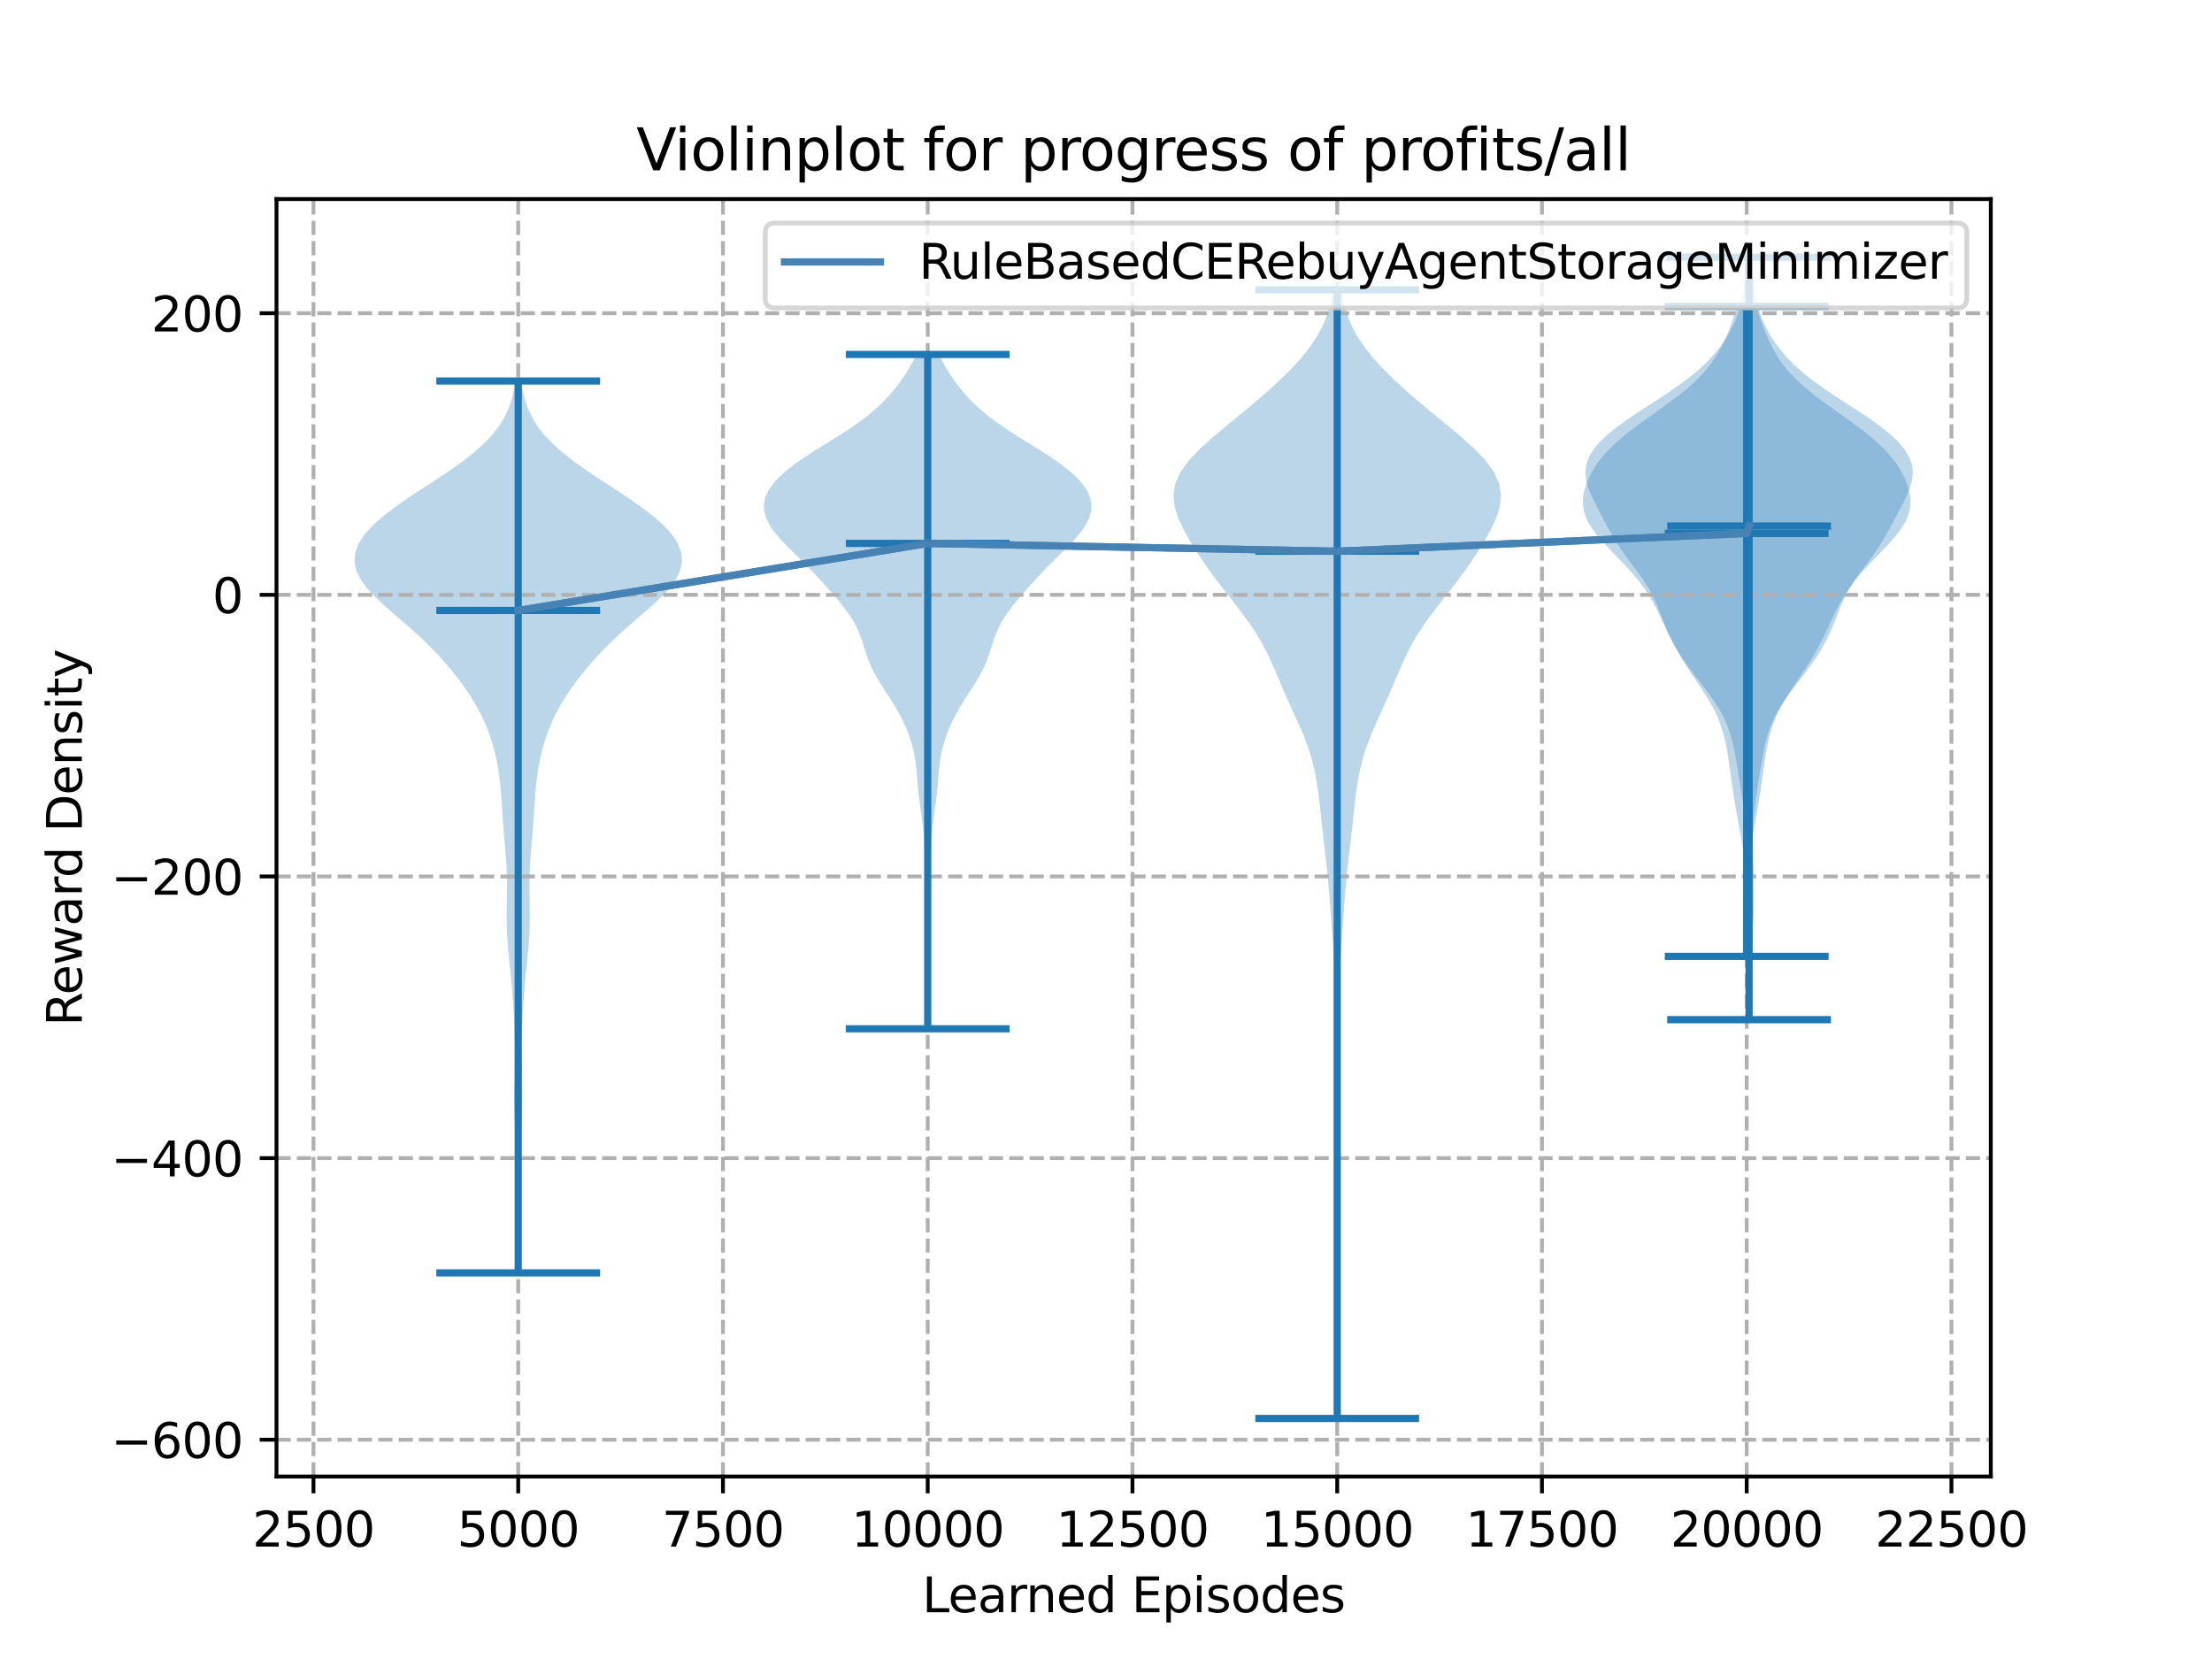 <?xml version="1.0" encoding="utf-8" standalone="no"?>
<!DOCTYPE svg PUBLIC "-//W3C//DTD SVG 1.1//EN"
  "http://www.w3.org/Graphics/SVG/1.1/DTD/svg11.dtd">
<svg xmlns:xlink="http://www.w3.org/1999/xlink" width="460.8pt" height="345.6pt" viewBox="0 0 460.8 345.6" xmlns="http://www.w3.org/2000/svg" version="1.1">
 <defs>
  <style type="text/css">*{stroke-linejoin: round; stroke-linecap: butt}</style>
 </defs>
 <g id="figure_1">
  <g id="patch_1">
   <path d="M 0 345.6 
L 460.8 345.6 
L 460.8 0 
L 0 0 
z
" style="fill: #ffffff"/>
  </g>
  <g id="axes_1">
   <g id="patch_2">
    <path d="M 57.6 307.584 
L 414.72 307.584 
L 414.72 41.472 
L 57.6 41.472 
z
" style="fill: #ffffff"/>
   </g>
   <g id="PolyCollection_1">
    <path d="M 108.145 265.163 
L 107.764 265.163 
L 107.752 263.286 
L 107.745 261.409 
L 107.741 259.533 
L 107.74 257.656 
L 107.741 255.779 
L 107.745 253.902 
L 107.75 252.026 
L 107.754 250.149 
L 107.754 248.272 
L 107.744 246.396 
L 107.718 244.519 
L 107.671 242.642 
L 107.6 240.766 
L 107.509 238.889 
L 107.406 237.012 
L 107.302 235.135 
L 107.211 233.259 
L 107.146 231.382 
L 107.113 229.505 
L 107.113 227.629 
L 107.136 225.752 
L 107.172 223.875 
L 107.205 221.999 
L 107.225 220.122 
L 107.223 218.245 
L 107.197 216.368 
L 107.148 214.492 
L 107.077 212.615 
L 106.986 210.738 
L 106.873 208.862 
L 106.739 206.985 
L 106.582 205.108 
L 106.404 203.231 
L 106.213 201.355 
L 106.022 199.478 
L 105.845 197.601 
L 105.701 195.725 
L 105.601 193.848 
L 105.55 191.971 
L 105.545 190.095 
L 105.568 188.218 
L 105.599 186.341 
L 105.613 184.464 
L 105.591 182.588 
L 105.522 180.711 
L 105.408 178.834 
L 105.26 176.958 
L 105.096 175.081 
L 104.935 173.204 
L 104.789 171.328 
L 104.661 169.451 
L 104.541 167.574 
L 104.414 165.697 
L 104.257 163.821 
L 104.05 161.944 
L 103.776 160.067 
L 103.423 158.191 
L 102.983 156.314 
L 102.448 154.437 
L 101.81 152.56 
L 101.057 150.684 
L 100.18 148.807 
L 99.172 146.93 
L 98.032 145.054 
L 96.765 143.177 
L 95.379 141.3 
L 93.881 139.424 
L 92.268 137.547 
L 90.533 135.67 
L 88.663 133.793 
L 86.658 131.917 
L 84.538 130.04 
L 82.358 128.163 
L 80.206 126.287 
L 78.196 124.41 
L 76.452 122.533 
L 75.09 120.657 
L 74.198 118.78 
L 73.833 116.903 
L 74.018 115.026 
L 74.748 113.15 
L 75.993 111.273 
L 77.707 109.396 
L 79.827 107.52 
L 82.28 105.643 
L 84.975 103.766 
L 87.814 101.889 
L 90.692 100.013 
L 93.506 98.136 
L 96.161 96.259 
L 98.579 94.383 
L 100.702 92.506 
L 102.498 90.629 
L 103.961 88.753 
L 105.108 86.876 
L 105.972 84.999 
L 106.599 83.122 
L 107.038 81.246 
L 107.337 79.369 
L 108.573 79.369 
L 108.573 79.369 
L 108.871 81.246 
L 109.31 83.122 
L 109.937 84.999 
L 110.802 86.876 
L 111.948 88.753 
L 113.412 90.629 
L 115.208 92.506 
L 117.331 94.383 
L 119.748 96.259 
L 122.404 98.136 
L 125.218 100.013 
L 128.096 101.889 
L 130.935 103.766 
L 133.63 105.643 
L 136.082 107.52 
L 138.203 109.396 
L 139.917 111.273 
L 141.162 113.15 
L 141.892 115.026 
L 142.077 116.903 
L 141.712 118.78 
L 140.82 120.657 
L 139.457 122.533 
L 137.714 124.41 
L 135.704 126.287 
L 133.552 128.163 
L 131.371 130.04 
L 129.251 131.917 
L 127.246 133.793 
L 125.377 135.67 
L 123.642 137.547 
L 122.029 139.424 
L 120.531 141.3 
L 119.145 143.177 
L 117.878 145.054 
L 116.738 146.93 
L 115.73 148.807 
L 114.853 150.684 
L 114.1 152.56 
L 113.461 154.437 
L 112.926 156.314 
L 112.487 158.191 
L 112.134 160.067 
L 111.86 161.944 
L 111.653 163.821 
L 111.496 165.697 
L 111.368 167.574 
L 111.249 169.451 
L 111.12 171.328 
L 110.974 173.204 
L 110.813 175.081 
L 110.65 176.958 
L 110.502 178.834 
L 110.387 180.711 
L 110.318 182.588 
L 110.296 184.464 
L 110.311 186.341 
L 110.341 188.218 
L 110.365 190.095 
L 110.359 191.971 
L 110.309 193.848 
L 110.209 195.725 
L 110.064 197.601 
L 109.888 199.478 
L 109.696 201.355 
L 109.506 203.231 
L 109.328 205.108 
L 109.171 206.985 
L 109.036 208.862 
L 108.924 210.738 
L 108.833 212.615 
L 108.762 214.492 
L 108.712 216.368 
L 108.686 218.245 
L 108.685 220.122 
L 108.704 221.999 
L 108.738 223.875 
L 108.773 225.752 
L 108.797 227.629 
L 108.796 229.505 
L 108.764 231.382 
L 108.699 233.259 
L 108.608 235.135 
L 108.504 237.012 
L 108.4 238.889 
L 108.309 240.766 
L 108.239 242.642 
L 108.192 244.519 
L 108.166 246.396 
L 108.156 248.272 
L 108.156 250.149 
L 108.16 252.026 
L 108.165 253.902 
L 108.168 255.779 
L 108.17 257.656 
L 108.169 259.533 
L 108.165 261.409 
L 108.158 263.286 
L 108.145 265.163 
z
" clip-path="url(#p507537d8b7)" style="fill: #1f77b4; fill-opacity: 0.3"/>
   </g>
   <g id="PolyCollection_2">
    <path d="M 193.471 214.314 
L 193.049 214.314 
L 193.056 212.895 
L 193.074 211.476 
L 193.102 210.057 
L 193.134 208.638 
L 193.166 207.219 
L 193.194 205.8 
L 193.216 204.381 
L 193.233 202.962 
L 193.243 201.544 
L 193.249 200.125 
L 193.25 198.706 
L 193.247 197.287 
L 193.238 195.868 
L 193.221 194.449 
L 193.195 193.03 
L 193.157 191.611 
L 193.107 190.192 
L 193.046 188.773 
L 192.978 187.354 
L 192.909 185.935 
L 192.846 184.517 
L 192.795 183.098 
L 192.756 181.679 
L 192.727 180.26 
L 192.698 178.841 
L 192.659 177.422 
L 192.598 176.003 
L 192.505 174.584 
L 192.377 173.165 
L 192.216 171.746 
L 192.027 170.327 
L 191.825 168.908 
L 191.624 167.49 
L 191.44 166.071 
L 191.281 164.652 
L 191.149 163.233 
L 191.032 161.814 
L 190.909 160.395 
L 190.752 158.976 
L 190.536 157.557 
L 190.242 156.138 
L 189.861 154.719 
L 189.395 153.3 
L 188.846 151.881 
L 188.218 150.463 
L 187.512 149.044 
L 186.727 147.625 
L 185.87 146.206 
L 184.962 144.787 
L 184.036 143.368 
L 183.136 141.949 
L 182.307 140.53 
L 181.582 139.111 
L 180.971 137.692 
L 180.46 136.273 
L 180.007 134.854 
L 179.554 133.436 
L 179.038 132.017 
L 178.409 130.598 
L 177.635 129.179 
L 176.712 127.76 
L 175.659 126.341 
L 174.508 124.922 
L 173.293 123.503 
L 172.037 122.084 
L 170.747 120.665 
L 169.42 119.246 
L 168.047 117.827 
L 166.631 116.409 
L 165.192 114.99 
L 163.776 113.571 
L 162.441 112.152 
L 161.257 110.733 
L 160.288 109.314 
L 159.588 107.895 
L 159.197 106.476 
L 159.138 105.057 
L 159.423 103.638 
L 160.053 102.219 
L 161.02 100.8 
L 162.308 99.382 
L 163.892 97.963 
L 165.735 96.544 
L 167.79 95.125 
L 169.995 93.706 
L 172.279 92.287 
L 174.562 90.868 
L 176.769 89.449 
L 178.837 88.03 
L 180.725 86.611 
L 182.417 85.192 
L 183.921 83.773 
L 185.259 82.355 
L 186.457 80.936 
L 187.54 79.517 
L 188.521 78.098 
L 189.407 76.679 
L 190.197 75.26 
L 190.888 73.841 
L 195.632 73.841 
L 195.632 73.841 
L 196.323 75.26 
L 197.113 76.679 
L 197.999 78.098 
L 198.98 79.517 
L 200.063 80.936 
L 201.261 82.355 
L 202.599 83.773 
L 204.103 85.192 
L 205.795 86.611 
L 207.683 88.03 
L 209.751 89.449 
L 211.958 90.868 
L 214.241 92.287 
L 216.525 93.706 
L 218.73 95.125 
L 220.785 96.544 
L 222.628 97.963 
L 224.212 99.382 
L 225.5 100.8 
L 226.467 102.219 
L 227.097 103.638 
L 227.382 105.057 
L 227.323 106.476 
L 226.932 107.895 
L 226.232 109.314 
L 225.263 110.733 
L 224.079 112.152 
L 222.744 113.571 
L 221.328 114.99 
L 219.889 116.409 
L 218.473 117.827 
L 217.1 119.246 
L 215.773 120.665 
L 214.483 122.084 
L 213.227 123.503 
L 212.012 124.922 
L 210.861 126.341 
L 209.808 127.76 
L 208.885 129.179 
L 208.111 130.598 
L 207.482 132.017 
L 206.967 133.436 
L 206.513 134.854 
L 206.06 136.273 
L 205.549 137.692 
L 204.938 139.111 
L 204.213 140.53 
L 203.384 141.949 
L 202.484 143.368 
L 201.558 144.787 
L 200.65 146.206 
L 199.793 147.625 
L 199.009 149.044 
L 198.302 150.463 
L 197.674 151.881 
L 197.125 153.3 
L 196.659 154.719 
L 196.278 156.138 
L 195.984 157.557 
L 195.768 158.976 
L 195.611 160.395 
L 195.488 161.814 
L 195.371 163.233 
L 195.239 164.652 
L 195.08 166.071 
L 194.896 167.49 
L 194.695 168.908 
L 194.493 170.327 
L 194.304 171.746 
L 194.143 173.165 
L 194.015 174.584 
L 193.922 176.003 
L 193.861 177.422 
L 193.822 178.841 
L 193.793 180.26 
L 193.764 181.679 
L 193.725 183.098 
L 193.674 184.517 
L 193.611 185.935 
L 193.542 187.354 
L 193.474 188.773 
L 193.413 190.192 
L 193.363 191.611 
L 193.325 193.03 
L 193.299 194.449 
L 193.282 195.868 
L 193.273 197.287 
L 193.27 198.706 
L 193.271 200.125 
L 193.277 201.544 
L 193.287 202.962 
L 193.304 204.381 
L 193.326 205.8 
L 193.354 207.219 
L 193.386 208.638 
L 193.418 210.057 
L 193.446 211.476 
L 193.464 212.895 
L 193.471 214.314 
z
" clip-path="url(#p507537d8b7)" style="fill: #1f77b4; fill-opacity: 0.3"/>
   </g>
   <g id="PolyCollection_3">
    <path d="M 278.759 295.488 
L 278.371 295.488 
L 278.378 293.113 
L 278.398 290.738 
L 278.422 288.363 
L 278.443 285.989 
L 278.452 283.614 
L 278.446 281.239 
L 278.428 278.864 
L 278.403 276.489 
L 278.382 274.114 
L 278.371 271.739 
L 278.376 269.364 
L 278.394 266.99 
L 278.421 264.615 
L 278.447 262.24 
L 278.464 259.865 
L 278.467 257.49 
L 278.454 255.115 
L 278.43 252.74 
L 278.403 250.365 
L 278.381 247.991 
L 278.372 245.616 
L 278.38 243.241 
L 278.403 240.866 
L 278.436 238.491 
L 278.471 236.116 
L 278.502 233.741 
L 278.524 231.366 
L 278.537 228.992 
L 278.538 226.617 
L 278.529 224.242 
L 278.509 221.867 
L 278.479 219.492 
L 278.441 217.117 
L 278.397 214.742 
L 278.35 212.367 
L 278.3 209.993 
L 278.241 207.618 
L 278.166 205.243 
L 278.065 202.868 
L 277.934 200.493 
L 277.778 198.118 
L 277.607 195.743 
L 277.433 193.368 
L 277.264 190.994 
L 277.096 188.619 
L 276.918 186.244 
L 276.715 183.869 
L 276.482 181.494 
L 276.219 179.119 
L 275.941 176.744 
L 275.664 174.369 
L 275.398 171.995 
L 275.143 169.62 
L 274.885 167.245 
L 274.594 164.87 
L 274.235 162.495 
L 273.767 160.12 
L 273.157 157.745 
L 272.389 155.37 
L 271.471 152.996 
L 270.442 150.621 
L 269.359 148.246 
L 268.281 145.871 
L 267.243 143.496 
L 266.238 141.121 
L 265.224 138.746 
L 264.133 136.371 
L 262.898 133.997 
L 261.475 131.622 
L 259.86 129.247 
L 258.089 126.872 
L 256.234 124.497 
L 254.376 122.122 
L 252.584 119.747 
L 250.893 117.372 
L 249.313 114.998 
L 247.847 112.623 
L 246.525 110.248 
L 245.427 107.873 
L 244.684 105.498 
L 244.443 103.123 
L 244.826 100.748 
L 245.885 98.373 
L 247.59 95.999 
L 249.832 93.624 
L 252.452 91.249 
L 255.283 88.874 
L 258.183 86.499 
L 261.048 84.124 
L 263.81 81.749 
L 266.424 79.374 
L 268.845 77 
L 271.024 74.625 
L 272.914 72.25 
L 274.482 69.875 
L 275.719 67.5 
L 276.645 65.125 
L 277.303 62.75 
L 277.751 60.375 
L 279.38 60.375 
L 279.38 60.375 
L 279.827 62.75 
L 280.485 65.125 
L 281.411 67.5 
L 282.648 69.875 
L 284.216 72.25 
L 286.106 74.625 
L 288.286 77 
L 290.706 79.374 
L 293.32 81.749 
L 296.083 84.124 
L 298.947 86.499 
L 301.847 88.874 
L 304.679 91.249 
L 307.299 93.624 
L 309.54 95.999 
L 311.245 98.373 
L 312.305 100.748 
L 312.687 103.123 
L 312.447 105.498 
L 311.704 107.873 
L 310.606 110.248 
L 309.283 112.623 
L 307.817 114.998 
L 306.237 117.372 
L 304.547 119.747 
L 302.754 122.122 
L 300.896 124.497 
L 299.041 126.872 
L 297.271 129.247 
L 295.655 131.622 
L 294.232 133.997 
L 292.997 136.371 
L 291.906 138.746 
L 290.892 141.121 
L 289.888 143.496 
L 288.849 145.871 
L 287.771 148.246 
L 286.688 150.621 
L 285.659 152.996 
L 284.741 155.37 
L 283.973 157.745 
L 283.364 160.12 
L 282.896 162.495 
L 282.536 164.87 
L 282.246 167.245 
L 281.987 169.62 
L 281.733 171.995 
L 281.467 174.369 
L 281.189 176.744 
L 280.911 179.119 
L 280.649 181.494 
L 280.415 183.869 
L 280.213 186.244 
L 280.034 188.619 
L 279.866 190.994 
L 279.697 193.368 
L 279.524 195.743 
L 279.353 198.118 
L 279.196 200.493 
L 279.065 202.868 
L 278.964 205.243 
L 278.889 207.618 
L 278.831 209.993 
L 278.781 212.367 
L 278.734 214.742 
L 278.69 217.117 
L 278.651 219.492 
L 278.621 221.867 
L 278.601 224.242 
L 278.592 226.617 
L 278.594 228.992 
L 278.606 231.366 
L 278.629 233.741 
L 278.66 236.116 
L 278.695 238.491 
L 278.727 240.866 
L 278.751 243.241 
L 278.758 245.616 
L 278.749 247.991 
L 278.727 250.365 
L 278.7 252.74 
L 278.676 255.115 
L 278.663 257.49 
L 278.666 259.865 
L 278.683 262.24 
L 278.709 264.615 
L 278.736 266.99 
L 278.755 269.364 
L 278.759 271.739 
L 278.749 274.114 
L 278.727 276.489 
L 278.702 278.864 
L 278.684 281.239 
L 278.678 283.614 
L 278.687 285.989 
L 278.708 288.363 
L 278.733 290.738 
L 278.752 293.113 
L 278.759 295.488 
z
" clip-path="url(#p507537d8b7)" style="fill: #1f77b4; fill-opacity: 0.3"/>
   </g>
   <g id="PolyCollection_4">
    <path d="M 364.468 199.226 
L 363.273 199.226 
L 363.242 197.858 
L 363.238 196.491 
L 363.261 195.123 
L 363.308 193.755 
L 363.373 192.388 
L 363.446 191.02 
L 363.52 189.653 
L 363.584 188.285 
L 363.632 186.918 
L 363.656 185.55 
L 363.653 184.183 
L 363.618 182.815 
L 363.55 181.448 
L 363.447 180.08 
L 363.309 178.713 
L 363.138 177.345 
L 362.939 175.978 
L 362.716 174.61 
L 362.476 173.243 
L 362.228 171.875 
L 361.977 170.508 
L 361.731 169.14 
L 361.494 167.773 
L 361.268 166.405 
L 361.054 165.038 
L 360.851 163.67 
L 360.656 162.303 
L 360.464 160.935 
L 360.271 159.567 
L 360.069 158.2 
L 359.851 156.832 
L 359.604 155.465 
L 359.315 154.097 
L 358.97 152.73 
L 358.553 151.362 
L 358.052 149.995 
L 357.457 148.627 
L 356.769 147.26 
L 355.994 145.892 
L 355.147 144.525 
L 354.249 143.157 
L 353.326 141.79 
L 352.4 140.422 
L 351.494 139.055 
L 350.625 137.687 
L 349.802 136.32 
L 349.031 134.952 
L 348.31 133.585 
L 347.633 132.217 
L 346.986 130.85 
L 346.353 129.482 
L 345.711 128.115 
L 345.036 126.747 
L 344.302 125.38 
L 343.487 124.012 
L 342.577 122.644 
L 341.565 121.277 
L 340.452 119.909 
L 339.252 118.542 
L 337.982 117.174 
L 336.67 115.807 
L 335.352 114.439 
L 334.071 113.072 
L 332.878 111.704 
L 331.824 110.337 
L 330.957 108.969 
L 330.313 107.602 
L 329.911 106.234 
L 329.748 104.867 
L 329.807 103.499 
L 330.061 102.132 
L 330.482 100.764 
L 331.053 99.397 
L 331.769 98.029 
L 332.634 96.662 
L 333.662 95.294 
L 334.864 93.927 
L 336.243 92.559 
L 337.792 91.192 
L 339.488 89.824 
L 341.302 88.457 
L 343.194 87.089 
L 345.118 85.721 
L 347.029 84.354 
L 348.881 82.986 
L 350.633 81.619 
L 352.253 80.251 
L 353.718 78.884 
L 355.016 77.516 
L 356.149 76.149 
L 357.13 74.781 
L 357.979 73.414 
L 358.717 72.046 
L 359.369 70.679 
L 359.953 69.311 
L 360.486 67.944 
L 360.976 66.576 
L 361.429 65.209 
L 361.846 63.841 
L 365.894 63.841 
L 365.894 63.841 
L 366.312 65.209 
L 366.765 66.576 
L 367.255 67.944 
L 367.787 69.311 
L 368.372 70.679 
L 369.024 72.046 
L 369.762 73.414 
L 370.611 74.781 
L 371.592 76.149 
L 372.725 77.516 
L 374.023 78.884 
L 375.487 80.251 
L 377.107 81.619 
L 378.86 82.986 
L 380.712 84.354 
L 382.623 85.721 
L 384.547 87.089 
L 386.438 88.457 
L 388.252 89.824 
L 389.949 91.192 
L 391.498 92.559 
L 392.877 93.927 
L 394.079 95.294 
L 395.107 96.662 
L 395.972 98.029 
L 396.688 99.397 
L 397.258 100.764 
L 397.68 102.132 
L 397.933 103.499 
L 397.993 104.867 
L 397.83 106.234 
L 397.428 107.602 
L 396.784 108.969 
L 395.917 110.337 
L 394.863 111.704 
L 393.67 113.072 
L 392.389 114.439 
L 391.071 115.807 
L 389.759 117.174 
L 388.489 118.542 
L 387.288 119.909 
L 386.176 121.277 
L 385.164 122.644 
L 384.254 124.012 
L 383.439 125.38 
L 382.705 126.747 
L 382.029 128.115 
L 381.387 129.482 
L 380.754 130.85 
L 380.108 132.217 
L 379.431 133.585 
L 378.71 134.952 
L 377.939 136.32 
L 377.116 137.687 
L 376.246 139.055 
L 375.341 140.422 
L 374.415 141.79 
L 373.492 143.157 
L 372.594 144.525 
L 371.747 145.892 
L 370.972 147.26 
L 370.284 148.627 
L 369.689 149.995 
L 369.188 151.362 
L 368.771 152.73 
L 368.426 154.097 
L 368.137 155.465 
L 367.89 156.832 
L 367.671 158.2 
L 367.47 159.567 
L 367.276 160.935 
L 367.085 162.303 
L 366.89 163.67 
L 366.687 165.038 
L 366.473 166.405 
L 366.247 167.773 
L 366.01 169.14 
L 365.764 170.508 
L 365.513 171.875 
L 365.265 173.243 
L 365.025 174.61 
L 364.802 175.978 
L 364.603 177.345 
L 364.432 178.713 
L 364.294 180.08 
L 364.191 181.448 
L 364.123 182.815 
L 364.088 184.183 
L 364.084 185.55 
L 364.109 186.918 
L 364.157 188.285 
L 364.221 189.653 
L 364.295 191.02 
L 364.368 192.388 
L 364.433 193.755 
L 364.48 195.123 
L 364.503 196.491 
L 364.499 197.858 
L 364.468 199.226 
z
" clip-path="url(#p507537d8b7)" style="fill: #1f77b4; fill-opacity: 0.3"/>
   </g>
   <g id="PolyCollection_5">
    <path d="M 364.593 212.416 
L 364.137 212.416 
L 364.134 210.811 
L 364.137 209.207 
L 364.139 207.602 
L 364.132 205.998 
L 364.111 204.393 
L 364.069 202.789 
L 364.007 201.184 
L 363.927 199.58 
L 363.835 197.975 
L 363.738 196.371 
L 363.643 194.766 
L 363.558 193.162 
L 363.485 191.557 
L 363.428 189.953 
L 363.39 188.348 
L 363.371 186.744 
L 363.371 185.139 
L 363.388 183.535 
L 363.421 181.93 
L 363.464 180.325 
L 363.511 178.721 
L 363.552 177.116 
L 363.577 175.512 
L 363.573 173.907 
L 363.53 172.303 
L 363.439 170.698 
L 363.299 169.094 
L 363.114 167.489 
L 362.892 165.885 
L 362.646 164.28 
L 362.388 162.676 
L 362.126 161.071 
L 361.861 159.467 
L 361.587 157.862 
L 361.286 156.258 
L 360.934 154.653 
L 360.501 153.049 
L 359.956 151.444 
L 359.274 149.839 
L 358.441 148.235 
L 357.461 146.63 
L 356.355 145.026 
L 355.161 143.421 
L 353.924 141.817 
L 352.693 140.212 
L 351.509 138.608 
L 350.401 137.003 
L 349.39 135.399 
L 348.482 133.794 
L 347.679 132.19 
L 346.969 130.585 
L 346.325 128.981 
L 345.706 127.376 
L 345.058 125.772 
L 344.323 124.167 
L 343.457 122.563 
L 342.446 120.958 
L 341.311 119.354 
L 340.107 117.749 
L 338.902 116.144 
L 337.758 114.54 
L 336.71 112.935 
L 335.758 111.331 
L 334.873 109.726 
L 334.018 108.122 
L 333.169 106.517 
L 332.331 104.913 
L 331.545 103.308 
L 330.88 101.704 
L 330.42 100.099 
L 330.243 98.495 
L 330.412 96.89 
L 330.966 95.286 
L 331.916 93.681 
L 333.251 92.077 
L 334.941 90.472 
L 336.937 88.868 
L 339.174 87.263 
L 341.575 85.658 
L 344.055 84.054 
L 346.523 82.449 
L 348.9 80.845 
L 351.12 79.24 
L 353.138 77.636 
L 354.935 76.031 
L 356.512 74.427 
L 357.883 72.822 
L 359.068 71.218 
L 360.086 69.613 
L 360.95 68.009 
L 361.668 66.404 
L 362.252 64.8 
L 362.71 63.195 
L 363.06 61.591 
L 363.321 59.986 
L 363.516 58.382 
L 363.664 56.777 
L 363.782 55.173 
L 363.882 53.568 
L 364.848 53.568 
L 364.848 53.568 
L 364.948 55.173 
L 365.067 56.777 
L 365.214 58.382 
L 365.409 59.986 
L 365.67 61.591 
L 366.02 63.195 
L 366.479 64.8 
L 367.062 66.404 
L 367.781 68.009 
L 368.644 69.613 
L 369.662 71.218 
L 370.847 72.822 
L 372.219 74.427 
L 373.796 76.031 
L 375.593 77.636 
L 377.611 79.24 
L 379.83 80.845 
L 382.207 82.449 
L 384.676 84.054 
L 387.155 85.658 
L 389.556 87.263 
L 391.793 88.868 
L 393.789 90.472 
L 395.479 92.077 
L 396.815 93.681 
L 397.765 95.286 
L 398.318 96.89 
L 398.487 98.495 
L 398.31 100.099 
L 397.85 101.704 
L 397.185 103.308 
L 396.399 104.913 
L 395.561 106.517 
L 394.712 108.122 
L 393.857 109.726 
L 392.973 111.331 
L 392.021 112.935 
L 390.973 114.54 
L 389.829 116.144 
L 388.623 117.749 
L 387.419 119.354 
L 386.284 120.958 
L 385.273 122.563 
L 384.407 124.167 
L 383.672 125.772 
L 383.024 127.376 
L 382.405 128.981 
L 381.762 130.585 
L 381.051 132.19 
L 380.248 133.794 
L 379.341 135.399 
L 378.329 137.003 
L 377.222 138.608 
L 376.037 140.212 
L 374.806 141.817 
L 373.57 143.421 
L 372.375 145.026 
L 371.269 146.63 
L 370.289 148.235 
L 369.456 149.839 
L 368.774 151.444 
L 368.229 153.049 
L 367.796 154.653 
L 367.444 156.258 
L 367.144 157.862 
L 366.869 159.467 
L 366.605 161.071 
L 366.343 162.676 
L 366.084 164.28 
L 365.839 165.885 
L 365.617 167.489 
L 365.431 169.094 
L 365.291 170.698 
L 365.201 172.303 
L 365.157 173.907 
L 365.154 175.512 
L 365.178 177.116 
L 365.22 178.721 
L 365.266 180.325 
L 365.309 181.93 
L 365.342 183.535 
L 365.36 185.139 
L 365.359 186.744 
L 365.34 188.348 
L 365.302 189.953 
L 365.246 191.557 
L 365.173 193.162 
L 365.087 194.766 
L 364.992 196.371 
L 364.895 197.975 
L 364.803 199.58 
L 364.723 201.184 
L 364.661 202.789 
L 364.62 204.393 
L 364.598 205.998 
L 364.592 207.602 
L 364.594 209.207 
L 364.596 210.811 
L 364.593 212.416 
z
" clip-path="url(#p507537d8b7)" style="fill: #1f77b4; fill-opacity: 0.3"/>
   </g>
   <g id="matplotlib.axis_1">
    <g id="xtick_1">
     <g id="line2d_1">
      <path d="M 65.302 307.584 
L 65.302 41.472 
" clip-path="url(#p507537d8b7)" style="fill: none; stroke-dasharray: 2.96,1.28; stroke-dashoffset: 0; stroke: #b0b0b0; stroke-width: 0.8"/>
     </g>
     <g id="line2d_2">
      <defs>
       <path id="m5827f4c998" d="M 0 0 
L 0 3.5 
" style="stroke: #000000; stroke-width: 0.8"/>
      </defs>
      <g>
       <use xlink:href="#m5827f4c998" x="65.302" y="307.584" style="stroke: #000000; stroke-width: 0.8"/>
      </g>
     </g>
     <g id="text_1">
      <!-- 2500 -->
      <g transform="translate(52.577 322.182)scale(0.1 -0.1)">
       <defs>
        <path id="DejaVuSans-32" d="M 1228 531 
L 3431 531 
L 3431 0 
L 469 0 
L 469 531 
Q 828 903 1448 1529 
Q 2069 2156 2228 2338 
Q 2531 2678 2651 2914 
Q 2772 3150 2772 3378 
Q 2772 3750 2511 3984 
Q 2250 4219 1831 4219 
Q 1534 4219 1204 4116 
Q 875 4013 500 3803 
L 500 4441 
Q 881 4594 1212 4672 
Q 1544 4750 1819 4750 
Q 2544 4750 2975 4387 
Q 3406 4025 3406 3419 
Q 3406 3131 3298 2873 
Q 3191 2616 2906 2266 
Q 2828 2175 2409 1742 
Q 1991 1309 1228 531 
z
" transform="scale(0.016)"/>
        <path id="DejaVuSans-35" d="M 691 4666 
L 3169 4666 
L 3169 4134 
L 1269 4134 
L 1269 2991 
Q 1406 3038 1543 3061 
Q 1681 3084 1819 3084 
Q 2600 3084 3056 2656 
Q 3513 2228 3513 1497 
Q 3513 744 3044 326 
Q 2575 -91 1722 -91 
Q 1428 -91 1123 -41 
Q 819 9 494 109 
L 494 744 
Q 775 591 1075 516 
Q 1375 441 1709 441 
Q 2250 441 2565 725 
Q 2881 1009 2881 1497 
Q 2881 1984 2565 2268 
Q 2250 2553 1709 2553 
Q 1456 2553 1204 2497 
Q 953 2441 691 2322 
L 691 4666 
z
" transform="scale(0.016)"/>
        <path id="DejaVuSans-30" d="M 2034 4250 
Q 1547 4250 1301 3770 
Q 1056 3291 1056 2328 
Q 1056 1369 1301 889 
Q 1547 409 2034 409 
Q 2525 409 2770 889 
Q 3016 1369 3016 2328 
Q 3016 3291 2770 3770 
Q 2525 4250 2034 4250 
z
M 2034 4750 
Q 2819 4750 3233 4129 
Q 3647 3509 3647 2328 
Q 3647 1150 3233 529 
Q 2819 -91 2034 -91 
Q 1250 -91 836 529 
Q 422 1150 422 2328 
Q 422 3509 836 4129 
Q 1250 4750 2034 4750 
z
" transform="scale(0.016)"/>
       </defs>
       <use xlink:href="#DejaVuSans-32"/>
       <use xlink:href="#DejaVuSans-35" x="63.623"/>
       <use xlink:href="#DejaVuSans-30" x="127.246"/>
       <use xlink:href="#DejaVuSans-30" x="190.869"/>
      </g>
     </g>
    </g>
    <g id="xtick_2">
     <g id="line2d_3">
      <path d="M 107.955 307.584 
L 107.955 41.472 
" clip-path="url(#p507537d8b7)" style="fill: none; stroke-dasharray: 2.96,1.28; stroke-dashoffset: 0; stroke: #b0b0b0; stroke-width: 0.8"/>
     </g>
     <g id="line2d_4">
      <g>
       <use xlink:href="#m5827f4c998" x="107.955" y="307.584" style="stroke: #000000; stroke-width: 0.8"/>
      </g>
     </g>
     <g id="text_2">
      <!-- 5000 -->
      <g transform="translate(95.23 322.182)scale(0.1 -0.1)">
       <use xlink:href="#DejaVuSans-35"/>
       <use xlink:href="#DejaVuSans-30" x="63.623"/>
       <use xlink:href="#DejaVuSans-30" x="127.246"/>
       <use xlink:href="#DejaVuSans-30" x="190.869"/>
      </g>
     </g>
    </g>
    <g id="xtick_3">
     <g id="line2d_5">
      <path d="M 150.607 307.584 
L 150.607 41.472 
" clip-path="url(#p507537d8b7)" style="fill: none; stroke-dasharray: 2.96,1.28; stroke-dashoffset: 0; stroke: #b0b0b0; stroke-width: 0.8"/>
     </g>
     <g id="line2d_6">
      <g>
       <use xlink:href="#m5827f4c998" x="150.607" y="307.584" style="stroke: #000000; stroke-width: 0.8"/>
      </g>
     </g>
     <g id="text_3">
      <!-- 7500 -->
      <g transform="translate(137.882 322.182)scale(0.1 -0.1)">
       <defs>
        <path id="DejaVuSans-37" d="M 525 4666 
L 3525 4666 
L 3525 4397 
L 1831 0 
L 1172 0 
L 2766 4134 
L 525 4134 
L 525 4666 
z
" transform="scale(0.016)"/>
       </defs>
       <use xlink:href="#DejaVuSans-37"/>
       <use xlink:href="#DejaVuSans-35" x="63.623"/>
       <use xlink:href="#DejaVuSans-30" x="127.246"/>
       <use xlink:href="#DejaVuSans-30" x="190.869"/>
      </g>
     </g>
    </g>
    <g id="xtick_4">
     <g id="line2d_7">
      <path d="M 193.26 307.584 
L 193.26 41.472 
" clip-path="url(#p507537d8b7)" style="fill: none; stroke-dasharray: 2.96,1.28; stroke-dashoffset: 0; stroke: #b0b0b0; stroke-width: 0.8"/>
     </g>
     <g id="line2d_8">
      <g>
       <use xlink:href="#m5827f4c998" x="193.26" y="307.584" style="stroke: #000000; stroke-width: 0.8"/>
      </g>
     </g>
     <g id="text_4">
      <!-- 10000 -->
      <g transform="translate(177.354 322.182)scale(0.1 -0.1)">
       <defs>
        <path id="DejaVuSans-31" d="M 794 531 
L 1825 531 
L 1825 4091 
L 703 3866 
L 703 4441 
L 1819 4666 
L 2450 4666 
L 2450 531 
L 3481 531 
L 3481 0 
L 794 0 
L 794 531 
z
" transform="scale(0.016)"/>
       </defs>
       <use xlink:href="#DejaVuSans-31"/>
       <use xlink:href="#DejaVuSans-30" x="63.623"/>
       <use xlink:href="#DejaVuSans-30" x="127.246"/>
       <use xlink:href="#DejaVuSans-30" x="190.869"/>
       <use xlink:href="#DejaVuSans-30" x="254.492"/>
      </g>
     </g>
    </g>
    <g id="xtick_5">
     <g id="line2d_9">
      <path d="M 235.913 307.584 
L 235.913 41.472 
" clip-path="url(#p507537d8b7)" style="fill: none; stroke-dasharray: 2.96,1.28; stroke-dashoffset: 0; stroke: #b0b0b0; stroke-width: 0.8"/>
     </g>
     <g id="line2d_10">
      <g>
       <use xlink:href="#m5827f4c998" x="235.913" y="307.584" style="stroke: #000000; stroke-width: 0.8"/>
      </g>
     </g>
     <g id="text_5">
      <!-- 12500 -->
      <g transform="translate(220.006 322.182)scale(0.1 -0.1)">
       <use xlink:href="#DejaVuSans-31"/>
       <use xlink:href="#DejaVuSans-32" x="63.623"/>
       <use xlink:href="#DejaVuSans-35" x="127.246"/>
       <use xlink:href="#DejaVuSans-30" x="190.869"/>
       <use xlink:href="#DejaVuSans-30" x="254.492"/>
      </g>
     </g>
    </g>
    <g id="xtick_6">
     <g id="line2d_11">
      <path d="M 278.565 307.584 
L 278.565 41.472 
" clip-path="url(#p507537d8b7)" style="fill: none; stroke-dasharray: 2.96,1.28; stroke-dashoffset: 0; stroke: #b0b0b0; stroke-width: 0.8"/>
     </g>
     <g id="line2d_12">
      <g>
       <use xlink:href="#m5827f4c998" x="278.565" y="307.584" style="stroke: #000000; stroke-width: 0.8"/>
      </g>
     </g>
     <g id="text_6">
      <!-- 15000 -->
      <g transform="translate(262.659 322.182)scale(0.1 -0.1)">
       <use xlink:href="#DejaVuSans-31"/>
       <use xlink:href="#DejaVuSans-35" x="63.623"/>
       <use xlink:href="#DejaVuSans-30" x="127.246"/>
       <use xlink:href="#DejaVuSans-30" x="190.869"/>
       <use xlink:href="#DejaVuSans-30" x="254.492"/>
      </g>
     </g>
    </g>
    <g id="xtick_7">
     <g id="line2d_13">
      <path d="M 321.218 307.584 
L 321.218 41.472 
" clip-path="url(#p507537d8b7)" style="fill: none; stroke-dasharray: 2.96,1.28; stroke-dashoffset: 0; stroke: #b0b0b0; stroke-width: 0.8"/>
     </g>
     <g id="line2d_14">
      <g>
       <use xlink:href="#m5827f4c998" x="321.218" y="307.584" style="stroke: #000000; stroke-width: 0.8"/>
      </g>
     </g>
     <g id="text_7">
      <!-- 17500 -->
      <g transform="translate(305.312 322.182)scale(0.1 -0.1)">
       <use xlink:href="#DejaVuSans-31"/>
       <use xlink:href="#DejaVuSans-37" x="63.623"/>
       <use xlink:href="#DejaVuSans-35" x="127.246"/>
       <use xlink:href="#DejaVuSans-30" x="190.869"/>
       <use xlink:href="#DejaVuSans-30" x="254.492"/>
      </g>
     </g>
    </g>
    <g id="xtick_8">
     <g id="line2d_15">
      <path d="M 363.87 307.584 
L 363.87 41.472 
" clip-path="url(#p507537d8b7)" style="fill: none; stroke-dasharray: 2.96,1.28; stroke-dashoffset: 0; stroke: #b0b0b0; stroke-width: 0.8"/>
     </g>
     <g id="line2d_16">
      <g>
       <use xlink:href="#m5827f4c998" x="363.87" y="307.584" style="stroke: #000000; stroke-width: 0.8"/>
      </g>
     </g>
     <g id="text_8">
      <!-- 20000 -->
      <g transform="translate(347.964 322.182)scale(0.1 -0.1)">
       <use xlink:href="#DejaVuSans-32"/>
       <use xlink:href="#DejaVuSans-30" x="63.623"/>
       <use xlink:href="#DejaVuSans-30" x="127.246"/>
       <use xlink:href="#DejaVuSans-30" x="190.869"/>
       <use xlink:href="#DejaVuSans-30" x="254.492"/>
      </g>
     </g>
    </g>
    <g id="xtick_9">
     <g id="line2d_17">
      <path d="M 406.523 307.584 
L 406.523 41.472 
" clip-path="url(#p507537d8b7)" style="fill: none; stroke-dasharray: 2.96,1.28; stroke-dashoffset: 0; stroke: #b0b0b0; stroke-width: 0.8"/>
     </g>
     <g id="line2d_18">
      <g>
       <use xlink:href="#m5827f4c998" x="406.523" y="307.584" style="stroke: #000000; stroke-width: 0.8"/>
      </g>
     </g>
     <g id="text_9">
      <!-- 22500 -->
      <g transform="translate(390.617 322.182)scale(0.1 -0.1)">
       <use xlink:href="#DejaVuSans-32"/>
       <use xlink:href="#DejaVuSans-32" x="63.623"/>
       <use xlink:href="#DejaVuSans-35" x="127.246"/>
       <use xlink:href="#DejaVuSans-30" x="190.869"/>
       <use xlink:href="#DejaVuSans-30" x="254.492"/>
      </g>
     </g>
    </g>
    <g id="text_10">
     <!-- Learned Episodes -->
     <g transform="translate(192.102 335.861)scale(0.1 -0.1)">
      <defs>
       <path id="DejaVuSans-4c" d="M 628 4666 
L 1259 4666 
L 1259 531 
L 3531 531 
L 3531 0 
L 628 0 
L 628 4666 
z
" transform="scale(0.016)"/>
       <path id="DejaVuSans-65" d="M 3597 1894 
L 3597 1613 
L 953 1613 
Q 991 1019 1311 708 
Q 1631 397 2203 397 
Q 2534 397 2845 478 
Q 3156 559 3463 722 
L 3463 178 
Q 3153 47 2828 -22 
Q 2503 -91 2169 -91 
Q 1331 -91 842 396 
Q 353 884 353 1716 
Q 353 2575 817 3079 
Q 1281 3584 2069 3584 
Q 2775 3584 3186 3129 
Q 3597 2675 3597 1894 
z
M 3022 2063 
Q 3016 2534 2758 2815 
Q 2500 3097 2075 3097 
Q 1594 3097 1305 2825 
Q 1016 2553 972 2059 
L 3022 2063 
z
" transform="scale(0.016)"/>
       <path id="DejaVuSans-61" d="M 2194 1759 
Q 1497 1759 1228 1600 
Q 959 1441 959 1056 
Q 959 750 1161 570 
Q 1363 391 1709 391 
Q 2188 391 2477 730 
Q 2766 1069 2766 1631 
L 2766 1759 
L 2194 1759 
z
M 3341 1997 
L 3341 0 
L 2766 0 
L 2766 531 
Q 2569 213 2275 61 
Q 1981 -91 1556 -91 
Q 1019 -91 701 211 
Q 384 513 384 1019 
Q 384 1609 779 1909 
Q 1175 2209 1959 2209 
L 2766 2209 
L 2766 2266 
Q 2766 2663 2505 2880 
Q 2244 3097 1772 3097 
Q 1472 3097 1187 3025 
Q 903 2953 641 2809 
L 641 3341 
Q 956 3463 1253 3523 
Q 1550 3584 1831 3584 
Q 2591 3584 2966 3190 
Q 3341 2797 3341 1997 
z
" transform="scale(0.016)"/>
       <path id="DejaVuSans-72" d="M 2631 2963 
Q 2534 3019 2420 3045 
Q 2306 3072 2169 3072 
Q 1681 3072 1420 2755 
Q 1159 2438 1159 1844 
L 1159 0 
L 581 0 
L 581 3500 
L 1159 3500 
L 1159 2956 
Q 1341 3275 1631 3429 
Q 1922 3584 2338 3584 
Q 2397 3584 2469 3576 
Q 2541 3569 2628 3553 
L 2631 2963 
z
" transform="scale(0.016)"/>
       <path id="DejaVuSans-6e" d="M 3513 2113 
L 3513 0 
L 2938 0 
L 2938 2094 
Q 2938 2591 2744 2837 
Q 2550 3084 2163 3084 
Q 1697 3084 1428 2787 
Q 1159 2491 1159 1978 
L 1159 0 
L 581 0 
L 581 3500 
L 1159 3500 
L 1159 2956 
Q 1366 3272 1645 3428 
Q 1925 3584 2291 3584 
Q 2894 3584 3203 3211 
Q 3513 2838 3513 2113 
z
" transform="scale(0.016)"/>
       <path id="DejaVuSans-64" d="M 2906 2969 
L 2906 4863 
L 3481 4863 
L 3481 0 
L 2906 0 
L 2906 525 
Q 2725 213 2448 61 
Q 2172 -91 1784 -91 
Q 1150 -91 751 415 
Q 353 922 353 1747 
Q 353 2572 751 3078 
Q 1150 3584 1784 3584 
Q 2172 3584 2448 3432 
Q 2725 3281 2906 2969 
z
M 947 1747 
Q 947 1113 1208 752 
Q 1469 391 1925 391 
Q 2381 391 2643 752 
Q 2906 1113 2906 1747 
Q 2906 2381 2643 2742 
Q 2381 3103 1925 3103 
Q 1469 3103 1208 2742 
Q 947 2381 947 1747 
z
" transform="scale(0.016)"/>
       <path id="DejaVuSans-20" transform="scale(0.016)"/>
       <path id="DejaVuSans-45" d="M 628 4666 
L 3578 4666 
L 3578 4134 
L 1259 4134 
L 1259 2753 
L 3481 2753 
L 3481 2222 
L 1259 2222 
L 1259 531 
L 3634 531 
L 3634 0 
L 628 0 
L 628 4666 
z
" transform="scale(0.016)"/>
       <path id="DejaVuSans-70" d="M 1159 525 
L 1159 -1331 
L 581 -1331 
L 581 3500 
L 1159 3500 
L 1159 2969 
Q 1341 3281 1617 3432 
Q 1894 3584 2278 3584 
Q 2916 3584 3314 3078 
Q 3713 2572 3713 1747 
Q 3713 922 3314 415 
Q 2916 -91 2278 -91 
Q 1894 -91 1617 61 
Q 1341 213 1159 525 
z
M 3116 1747 
Q 3116 2381 2855 2742 
Q 2594 3103 2138 3103 
Q 1681 3103 1420 2742 
Q 1159 2381 1159 1747 
Q 1159 1113 1420 752 
Q 1681 391 2138 391 
Q 2594 391 2855 752 
Q 3116 1113 3116 1747 
z
" transform="scale(0.016)"/>
       <path id="DejaVuSans-69" d="M 603 3500 
L 1178 3500 
L 1178 0 
L 603 0 
L 603 3500 
z
M 603 4863 
L 1178 4863 
L 1178 4134 
L 603 4134 
L 603 4863 
z
" transform="scale(0.016)"/>
       <path id="DejaVuSans-73" d="M 2834 3397 
L 2834 2853 
Q 2591 2978 2328 3040 
Q 2066 3103 1784 3103 
Q 1356 3103 1142 2972 
Q 928 2841 928 2578 
Q 928 2378 1081 2264 
Q 1234 2150 1697 2047 
L 1894 2003 
Q 2506 1872 2764 1633 
Q 3022 1394 3022 966 
Q 3022 478 2636 193 
Q 2250 -91 1575 -91 
Q 1294 -91 989 -36 
Q 684 19 347 128 
L 347 722 
Q 666 556 975 473 
Q 1284 391 1588 391 
Q 1994 391 2212 530 
Q 2431 669 2431 922 
Q 2431 1156 2273 1281 
Q 2116 1406 1581 1522 
L 1381 1569 
Q 847 1681 609 1914 
Q 372 2147 372 2553 
Q 372 3047 722 3315 
Q 1072 3584 1716 3584 
Q 2034 3584 2315 3537 
Q 2597 3491 2834 3397 
z
" transform="scale(0.016)"/>
       <path id="DejaVuSans-6f" d="M 1959 3097 
Q 1497 3097 1228 2736 
Q 959 2375 959 1747 
Q 959 1119 1226 758 
Q 1494 397 1959 397 
Q 2419 397 2687 759 
Q 2956 1122 2956 1747 
Q 2956 2369 2687 2733 
Q 2419 3097 1959 3097 
z
M 1959 3584 
Q 2709 3584 3137 3096 
Q 3566 2609 3566 1747 
Q 3566 888 3137 398 
Q 2709 -91 1959 -91 
Q 1206 -91 779 398 
Q 353 888 353 1747 
Q 353 2609 779 3096 
Q 1206 3584 1959 3584 
z
" transform="scale(0.016)"/>
      </defs>
      <use xlink:href="#DejaVuSans-4c"/>
      <use xlink:href="#DejaVuSans-65" x="53.963"/>
      <use xlink:href="#DejaVuSans-61" x="115.486"/>
      <use xlink:href="#DejaVuSans-72" x="176.766"/>
      <use xlink:href="#DejaVuSans-6e" x="216.129"/>
      <use xlink:href="#DejaVuSans-65" x="279.508"/>
      <use xlink:href="#DejaVuSans-64" x="341.031"/>
      <use xlink:href="#DejaVuSans-20" x="404.508"/>
      <use xlink:href="#DejaVuSans-45" x="436.295"/>
      <use xlink:href="#DejaVuSans-70" x="499.479"/>
      <use xlink:href="#DejaVuSans-69" x="562.955"/>
      <use xlink:href="#DejaVuSans-73" x="590.738"/>
      <use xlink:href="#DejaVuSans-6f" x="642.838"/>
      <use xlink:href="#DejaVuSans-64" x="704.02"/>
      <use xlink:href="#DejaVuSans-65" x="767.496"/>
      <use xlink:href="#DejaVuSans-73" x="829.02"/>
     </g>
    </g>
   </g>
   <g id="matplotlib.axis_2">
    <g id="ytick_1">
     <g id="line2d_19">
      <path d="M 57.6 299.923 
L 414.72 299.923 
" clip-path="url(#p507537d8b7)" style="fill: none; stroke-dasharray: 2.96,1.28; stroke-dashoffset: 0; stroke: #b0b0b0; stroke-width: 0.8"/>
     </g>
     <g id="line2d_20">
      <defs>
       <path id="m329ec92b31" d="M 0 0 
L -3.5 0 
" style="stroke: #000000; stroke-width: 0.8"/>
      </defs>
      <g>
       <use xlink:href="#m329ec92b31" x="57.6" y="299.923" style="stroke: #000000; stroke-width: 0.8"/>
      </g>
     </g>
     <g id="text_11">
      <!-- −600 -->
      <g transform="translate(23.133 303.722)scale(0.1 -0.1)">
       <defs>
        <path id="DejaVuSans-2212" d="M 678 2272 
L 4684 2272 
L 4684 1741 
L 678 1741 
L 678 2272 
z
" transform="scale(0.016)"/>
        <path id="DejaVuSans-36" d="M 2113 2584 
Q 1688 2584 1439 2293 
Q 1191 2003 1191 1497 
Q 1191 994 1439 701 
Q 1688 409 2113 409 
Q 2538 409 2786 701 
Q 3034 994 3034 1497 
Q 3034 2003 2786 2293 
Q 2538 2584 2113 2584 
z
M 3366 4563 
L 3366 3988 
Q 3128 4100 2886 4159 
Q 2644 4219 2406 4219 
Q 1781 4219 1451 3797 
Q 1122 3375 1075 2522 
Q 1259 2794 1537 2939 
Q 1816 3084 2150 3084 
Q 2853 3084 3261 2657 
Q 3669 2231 3669 1497 
Q 3669 778 3244 343 
Q 2819 -91 2113 -91 
Q 1303 -91 875 529 
Q 447 1150 447 2328 
Q 447 3434 972 4092 
Q 1497 4750 2381 4750 
Q 2619 4750 2861 4703 
Q 3103 4656 3366 4563 
z
" transform="scale(0.016)"/>
       </defs>
       <use xlink:href="#DejaVuSans-2212"/>
       <use xlink:href="#DejaVuSans-36" x="83.789"/>
       <use xlink:href="#DejaVuSans-30" x="147.412"/>
       <use xlink:href="#DejaVuSans-30" x="211.035"/>
      </g>
     </g>
    </g>
    <g id="ytick_2">
     <g id="line2d_21">
      <path d="M 57.6 241.255 
L 414.72 241.255 
" clip-path="url(#p507537d8b7)" style="fill: none; stroke-dasharray: 2.96,1.28; stroke-dashoffset: 0; stroke: #b0b0b0; stroke-width: 0.8"/>
     </g>
     <g id="line2d_22">
      <g>
       <use xlink:href="#m329ec92b31" x="57.6" y="241.255" style="stroke: #000000; stroke-width: 0.8"/>
      </g>
     </g>
     <g id="text_12">
      <!-- −400 -->
      <g transform="translate(23.133 245.054)scale(0.1 -0.1)">
       <defs>
        <path id="DejaVuSans-34" d="M 2419 4116 
L 825 1625 
L 2419 1625 
L 2419 4116 
z
M 2253 4666 
L 3047 4666 
L 3047 1625 
L 3713 1625 
L 3713 1100 
L 3047 1100 
L 3047 0 
L 2419 0 
L 2419 1100 
L 313 1100 
L 313 1709 
L 2253 4666 
z
" transform="scale(0.016)"/>
       </defs>
       <use xlink:href="#DejaVuSans-2212"/>
       <use xlink:href="#DejaVuSans-34" x="83.789"/>
       <use xlink:href="#DejaVuSans-30" x="147.412"/>
       <use xlink:href="#DejaVuSans-30" x="211.035"/>
      </g>
     </g>
    </g>
    <g id="ytick_3">
     <g id="line2d_23">
      <path d="M 57.6 182.586 
L 414.72 182.586 
" clip-path="url(#p507537d8b7)" style="fill: none; stroke-dasharray: 2.96,1.28; stroke-dashoffset: 0; stroke: #b0b0b0; stroke-width: 0.8"/>
     </g>
     <g id="line2d_24">
      <g>
       <use xlink:href="#m329ec92b31" x="57.6" y="182.586" style="stroke: #000000; stroke-width: 0.8"/>
      </g>
     </g>
     <g id="text_13">
      <!-- −200 -->
      <g transform="translate(23.133 186.386)scale(0.1 -0.1)">
       <use xlink:href="#DejaVuSans-2212"/>
       <use xlink:href="#DejaVuSans-32" x="83.789"/>
       <use xlink:href="#DejaVuSans-30" x="147.412"/>
       <use xlink:href="#DejaVuSans-30" x="211.035"/>
      </g>
     </g>
    </g>
    <g id="ytick_4">
     <g id="line2d_25">
      <path d="M 57.6 123.918 
L 414.72 123.918 
" clip-path="url(#p507537d8b7)" style="fill: none; stroke-dasharray: 2.96,1.28; stroke-dashoffset: 0; stroke: #b0b0b0; stroke-width: 0.8"/>
     </g>
     <g id="line2d_26">
      <g>
       <use xlink:href="#m329ec92b31" x="57.6" y="123.918" style="stroke: #000000; stroke-width: 0.8"/>
      </g>
     </g>
     <g id="text_14">
      <!-- 0 -->
      <g transform="translate(44.237 127.717)scale(0.1 -0.1)">
       <use xlink:href="#DejaVuSans-30"/>
      </g>
     </g>
    </g>
    <g id="ytick_5">
     <g id="line2d_27">
      <path d="M 57.6 65.25 
L 414.72 65.25 
" clip-path="url(#p507537d8b7)" style="fill: none; stroke-dasharray: 2.96,1.28; stroke-dashoffset: 0; stroke: #b0b0b0; stroke-width: 0.8"/>
     </g>
     <g id="line2d_28">
      <g>
       <use xlink:href="#m329ec92b31" x="57.6" y="65.25" style="stroke: #000000; stroke-width: 0.8"/>
      </g>
     </g>
     <g id="text_15">
      <!-- 200 -->
      <g transform="translate(31.512 69.049)scale(0.1 -0.1)">
       <use xlink:href="#DejaVuSans-32"/>
       <use xlink:href="#DejaVuSans-30" x="63.623"/>
       <use xlink:href="#DejaVuSans-30" x="127.246"/>
      </g>
     </g>
    </g>
    <g id="text_16">
     <!-- Reward Density -->
     <g transform="translate(17.053 213.747)rotate(-90)scale(0.1 -0.1)">
      <defs>
       <path id="DejaVuSans-52" d="M 2841 2188 
Q 3044 2119 3236 1894 
Q 3428 1669 3622 1275 
L 4263 0 
L 3584 0 
L 2988 1197 
Q 2756 1666 2539 1819 
Q 2322 1972 1947 1972 
L 1259 1972 
L 1259 0 
L 628 0 
L 628 4666 
L 2053 4666 
Q 2853 4666 3247 4331 
Q 3641 3997 3641 3322 
Q 3641 2881 3436 2590 
Q 3231 2300 2841 2188 
z
M 1259 4147 
L 1259 2491 
L 2053 2491 
Q 2509 2491 2742 2702 
Q 2975 2913 2975 3322 
Q 2975 3731 2742 3939 
Q 2509 4147 2053 4147 
L 1259 4147 
z
" transform="scale(0.016)"/>
       <path id="DejaVuSans-77" d="M 269 3500 
L 844 3500 
L 1563 769 
L 2278 3500 
L 2956 3500 
L 3675 769 
L 4391 3500 
L 4966 3500 
L 4050 0 
L 3372 0 
L 2619 2869 
L 1863 0 
L 1184 0 
L 269 3500 
z
" transform="scale(0.016)"/>
       <path id="DejaVuSans-44" d="M 1259 4147 
L 1259 519 
L 2022 519 
Q 2988 519 3436 956 
Q 3884 1394 3884 2338 
Q 3884 3275 3436 3711 
Q 2988 4147 2022 4147 
L 1259 4147 
z
M 628 4666 
L 1925 4666 
Q 3281 4666 3915 4102 
Q 4550 3538 4550 2338 
Q 4550 1131 3912 565 
Q 3275 0 1925 0 
L 628 0 
L 628 4666 
z
" transform="scale(0.016)"/>
       <path id="DejaVuSans-74" d="M 1172 4494 
L 1172 3500 
L 2356 3500 
L 2356 3053 
L 1172 3053 
L 1172 1153 
Q 1172 725 1289 603 
Q 1406 481 1766 481 
L 2356 481 
L 2356 0 
L 1766 0 
Q 1100 0 847 248 
Q 594 497 594 1153 
L 594 3053 
L 172 3053 
L 172 3500 
L 594 3500 
L 594 4494 
L 1172 4494 
z
" transform="scale(0.016)"/>
       <path id="DejaVuSans-79" d="M 2059 -325 
Q 1816 -950 1584 -1140 
Q 1353 -1331 966 -1331 
L 506 -1331 
L 506 -850 
L 844 -850 
Q 1081 -850 1212 -737 
Q 1344 -625 1503 -206 
L 1606 56 
L 191 3500 
L 800 3500 
L 1894 763 
L 2988 3500 
L 3597 3500 
L 2059 -325 
z
" transform="scale(0.016)"/>
      </defs>
      <use xlink:href="#DejaVuSans-52"/>
      <use xlink:href="#DejaVuSans-65" x="64.982"/>
      <use xlink:href="#DejaVuSans-77" x="126.506"/>
      <use xlink:href="#DejaVuSans-61" x="208.293"/>
      <use xlink:href="#DejaVuSans-72" x="269.572"/>
      <use xlink:href="#DejaVuSans-64" x="308.936"/>
      <use xlink:href="#DejaVuSans-20" x="372.412"/>
      <use xlink:href="#DejaVuSans-44" x="404.199"/>
      <use xlink:href="#DejaVuSans-65" x="481.201"/>
      <use xlink:href="#DejaVuSans-6e" x="542.725"/>
      <use xlink:href="#DejaVuSans-73" x="606.104"/>
      <use xlink:href="#DejaVuSans-69" x="658.203"/>
      <use xlink:href="#DejaVuSans-74" x="685.986"/>
      <use xlink:href="#DejaVuSans-79" x="725.195"/>
     </g>
    </g>
   </g>
   <g id="LineCollection_1">
    <path d="M 90.894 127.172 
L 125.016 127.172 
" clip-path="url(#p507537d8b7)" style="fill: none; stroke: #1f77b4; stroke-width: 1.5"/>
    <path d="M 176.199 113.203 
L 210.321 113.203 
" clip-path="url(#p507537d8b7)" style="fill: none; stroke: #1f77b4; stroke-width: 1.5"/>
    <path d="M 261.504 114.836 
L 295.626 114.836 
" clip-path="url(#p507537d8b7)" style="fill: none; stroke: #1f77b4; stroke-width: 1.5"/>
    <path d="M 346.809 111.115 
L 380.931 111.115 
" clip-path="url(#p507537d8b7)" style="fill: none; stroke: #1f77b4; stroke-width: 1.5"/>
    <path d="M 347.304 109.582 
L 381.426 109.582 
" clip-path="url(#p507537d8b7)" style="fill: none; stroke: #1f77b4; stroke-width: 1.5"/>
   </g>
   <g id="LineCollection_2">
    <path d="M 90.894 79.369 
L 125.016 79.369 
" clip-path="url(#p507537d8b7)" style="fill: none; stroke: #1f77b4; stroke-width: 1.5"/>
    <path d="M 176.199 73.841 
L 210.321 73.841 
" clip-path="url(#p507537d8b7)" style="fill: none; stroke: #1f77b4; stroke-width: 1.5"/>
    <path d="M 261.504 60.375 
L 295.626 60.375 
" clip-path="url(#p507537d8b7)" style="fill: none; stroke: #1f77b4; stroke-width: 1.5"/>
    <path d="M 346.809 63.841 
L 380.931 63.841 
" clip-path="url(#p507537d8b7)" style="fill: none; stroke: #1f77b4; stroke-width: 1.5"/>
    <path d="M 347.304 53.568 
L 381.426 53.568 
" clip-path="url(#p507537d8b7)" style="fill: none; stroke: #1f77b4; stroke-width: 1.5"/>
   </g>
   <g id="LineCollection_3">
    <path d="M 90.894 265.163 
L 125.016 265.163 
" clip-path="url(#p507537d8b7)" style="fill: none; stroke: #1f77b4; stroke-width: 1.5"/>
    <path d="M 176.199 214.314 
L 210.321 214.314 
" clip-path="url(#p507537d8b7)" style="fill: none; stroke: #1f77b4; stroke-width: 1.5"/>
    <path d="M 261.504 295.488 
L 295.626 295.488 
" clip-path="url(#p507537d8b7)" style="fill: none; stroke: #1f77b4; stroke-width: 1.5"/>
    <path d="M 346.809 199.226 
L 380.931 199.226 
" clip-path="url(#p507537d8b7)" style="fill: none; stroke: #1f77b4; stroke-width: 1.5"/>
    <path d="M 347.304 212.416 
L 381.426 212.416 
" clip-path="url(#p507537d8b7)" style="fill: none; stroke: #1f77b4; stroke-width: 1.5"/>
   </g>
   <g id="LineCollection_4">
    <path d="M 107.955 265.163 
L 107.955 79.369 
" clip-path="url(#p507537d8b7)" style="fill: none; stroke: #1f77b4; stroke-width: 1.5"/>
    <path d="M 193.26 214.314 
L 193.26 73.841 
" clip-path="url(#p507537d8b7)" style="fill: none; stroke: #1f77b4; stroke-width: 1.5"/>
    <path d="M 278.565 295.488 
L 278.565 60.375 
" clip-path="url(#p507537d8b7)" style="fill: none; stroke: #1f77b4; stroke-width: 1.5"/>
    <path d="M 363.87 199.226 
L 363.87 63.841 
" clip-path="url(#p507537d8b7)" style="fill: none; stroke: #1f77b4; stroke-width: 1.5"/>
    <path d="M 364.365 212.416 
L 364.365 53.568 
" clip-path="url(#p507537d8b7)" style="fill: none; stroke: #1f77b4; stroke-width: 1.5"/>
   </g>
   <g id="line2d_29">
    <path d="M 107.955 127.172 
L 193.26 113.203 
L 278.565 114.836 
L 363.87 111.115 
L 364.365 109.582 
" clip-path="url(#p507537d8b7)" style="fill: none; stroke: #4682b4; stroke-width: 1.5; stroke-linecap: square"/>
   </g>
   <g id="line2d_30">
    <path d="M 107.955 127.172 
L 193.26 113.203 
L 278.565 114.836 
L 363.87 111.115 
L 364.365 109.582 
" clip-path="url(#p507537d8b7)" style="fill: none; stroke: #4682b4; stroke-width: 1.5; stroke-linecap: square"/>
   </g>
   <g id="patch_3">
    <path d="M 57.6 307.584 
L 57.6 41.472 
" style="fill: none; stroke: #000000; stroke-width: 0.8; stroke-linejoin: miter; stroke-linecap: square"/>
   </g>
   <g id="patch_4">
    <path d="M 414.72 307.584 
L 414.72 41.472 
" style="fill: none; stroke: #000000; stroke-width: 0.8; stroke-linejoin: miter; stroke-linecap: square"/>
   </g>
   <g id="patch_5">
    <path d="M 57.6 307.584 
L 414.72 307.584 
" style="fill: none; stroke: #000000; stroke-width: 0.8; stroke-linejoin: miter; stroke-linecap: square"/>
   </g>
   <g id="patch_6">
    <path d="M 57.6 41.472 
L 414.72 41.472 
" style="fill: none; stroke: #000000; stroke-width: 0.8; stroke-linejoin: miter; stroke-linecap: square"/>
   </g>
   <g id="text_17">
    <!-- Violinplot for progress of profits/all -->
    <g transform="translate(132.56 35.472)scale(0.12 -0.12)">
     <defs>
      <path id="DejaVuSans-56" d="M 1831 0 
L 50 4666 
L 709 4666 
L 2188 738 
L 3669 4666 
L 4325 4666 
L 2547 0 
L 1831 0 
z
" transform="scale(0.016)"/>
      <path id="DejaVuSans-6c" d="M 603 4863 
L 1178 4863 
L 1178 0 
L 603 0 
L 603 4863 
z
" transform="scale(0.016)"/>
      <path id="DejaVuSans-66" d="M 2375 4863 
L 2375 4384 
L 1825 4384 
Q 1516 4384 1395 4259 
Q 1275 4134 1275 3809 
L 1275 3500 
L 2222 3500 
L 2222 3053 
L 1275 3053 
L 1275 0 
L 697 0 
L 697 3053 
L 147 3053 
L 147 3500 
L 697 3500 
L 697 3744 
Q 697 4328 969 4595 
Q 1241 4863 1831 4863 
L 2375 4863 
z
" transform="scale(0.016)"/>
      <path id="DejaVuSans-67" d="M 2906 1791 
Q 2906 2416 2648 2759 
Q 2391 3103 1925 3103 
Q 1463 3103 1205 2759 
Q 947 2416 947 1791 
Q 947 1169 1205 825 
Q 1463 481 1925 481 
Q 2391 481 2648 825 
Q 2906 1169 2906 1791 
z
M 3481 434 
Q 3481 -459 3084 -895 
Q 2688 -1331 1869 -1331 
Q 1566 -1331 1297 -1286 
Q 1028 -1241 775 -1147 
L 775 -588 
Q 1028 -725 1275 -790 
Q 1522 -856 1778 -856 
Q 2344 -856 2625 -561 
Q 2906 -266 2906 331 
L 2906 616 
Q 2728 306 2450 153 
Q 2172 0 1784 0 
Q 1141 0 747 490 
Q 353 981 353 1791 
Q 353 2603 747 3093 
Q 1141 3584 1784 3584 
Q 2172 3584 2450 3431 
Q 2728 3278 2906 2969 
L 2906 3500 
L 3481 3500 
L 3481 434 
z
" transform="scale(0.016)"/>
      <path id="DejaVuSans-2f" d="M 1625 4666 
L 2156 4666 
L 531 -594 
L 0 -594 
L 1625 4666 
z
" transform="scale(0.016)"/>
     </defs>
     <use xlink:href="#DejaVuSans-56"/>
     <use xlink:href="#DejaVuSans-69" x="66.158"/>
     <use xlink:href="#DejaVuSans-6f" x="93.941"/>
     <use xlink:href="#DejaVuSans-6c" x="155.123"/>
     <use xlink:href="#DejaVuSans-69" x="182.906"/>
     <use xlink:href="#DejaVuSans-6e" x="210.689"/>
     <use xlink:href="#DejaVuSans-70" x="274.068"/>
     <use xlink:href="#DejaVuSans-6c" x="337.545"/>
     <use xlink:href="#DejaVuSans-6f" x="365.328"/>
     <use xlink:href="#DejaVuSans-74" x="426.51"/>
     <use xlink:href="#DejaVuSans-20" x="465.719"/>
     <use xlink:href="#DejaVuSans-66" x="497.506"/>
     <use xlink:href="#DejaVuSans-6f" x="532.711"/>
     <use xlink:href="#DejaVuSans-72" x="593.893"/>
     <use xlink:href="#DejaVuSans-20" x="635.006"/>
     <use xlink:href="#DejaVuSans-70" x="666.793"/>
     <use xlink:href="#DejaVuSans-72" x="730.27"/>
     <use xlink:href="#DejaVuSans-6f" x="769.133"/>
     <use xlink:href="#DejaVuSans-67" x="830.314"/>
     <use xlink:href="#DejaVuSans-72" x="893.791"/>
     <use xlink:href="#DejaVuSans-65" x="932.654"/>
     <use xlink:href="#DejaVuSans-73" x="994.178"/>
     <use xlink:href="#DejaVuSans-73" x="1046.277"/>
     <use xlink:href="#DejaVuSans-20" x="1098.377"/>
     <use xlink:href="#DejaVuSans-6f" x="1130.164"/>
     <use xlink:href="#DejaVuSans-66" x="1191.346"/>
     <use xlink:href="#DejaVuSans-20" x="1226.551"/>
     <use xlink:href="#DejaVuSans-70" x="1258.338"/>
     <use xlink:href="#DejaVuSans-72" x="1321.814"/>
     <use xlink:href="#DejaVuSans-6f" x="1360.678"/>
     <use xlink:href="#DejaVuSans-66" x="1421.859"/>
     <use xlink:href="#DejaVuSans-69" x="1457.064"/>
     <use xlink:href="#DejaVuSans-74" x="1484.848"/>
     <use xlink:href="#DejaVuSans-73" x="1524.057"/>
     <use xlink:href="#DejaVuSans-2f" x="1576.156"/>
     <use xlink:href="#DejaVuSans-61" x="1609.848"/>
     <use xlink:href="#DejaVuSans-6c" x="1671.127"/>
     <use xlink:href="#DejaVuSans-6c" x="1698.91"/>
    </g>
   </g>
   <g id="legend_1">
    <g id="patch_7">
     <path d="M 161.414 64.15 
L 407.72 64.15 
Q 409.72 64.15 409.72 62.15 
L 409.72 48.472 
Q 409.72 46.472 407.72 46.472 
L 161.414 46.472 
Q 159.414 46.472 159.414 48.472 
L 159.414 62.15 
Q 159.414 64.15 161.414 64.15 
z
" style="fill: #ffffff; opacity: 0.8; stroke: #cccccc; stroke-linejoin: miter"/>
    </g>
    <g id="line2d_31">
     <path d="M 163.414 54.57 
L 173.414 54.57 
L 183.414 54.57 
" style="fill: none; stroke: #4682b4; stroke-width: 1.5; stroke-linecap: square"/>
    </g>
    <g id="text_18">
     <!-- RuleBasedCERebuyAgentStorageMinimizer -->
     <g transform="translate(191.414 58.07)scale(0.1 -0.1)">
      <defs>
       <path id="DejaVuSans-75" d="M 544 1381 
L 544 3500 
L 1119 3500 
L 1119 1403 
Q 1119 906 1312 657 
Q 1506 409 1894 409 
Q 2359 409 2629 706 
Q 2900 1003 2900 1516 
L 2900 3500 
L 3475 3500 
L 3475 0 
L 2900 0 
L 2900 538 
Q 2691 219 2414 64 
Q 2138 -91 1772 -91 
Q 1169 -91 856 284 
Q 544 659 544 1381 
z
M 1991 3584 
L 1991 3584 
z
" transform="scale(0.016)"/>
       <path id="DejaVuSans-42" d="M 1259 2228 
L 1259 519 
L 2272 519 
Q 2781 519 3026 730 
Q 3272 941 3272 1375 
Q 3272 1813 3026 2020 
Q 2781 2228 2272 2228 
L 1259 2228 
z
M 1259 4147 
L 1259 2741 
L 2194 2741 
Q 2656 2741 2882 2914 
Q 3109 3088 3109 3444 
Q 3109 3797 2882 3972 
Q 2656 4147 2194 4147 
L 1259 4147 
z
M 628 4666 
L 2241 4666 
Q 2963 4666 3353 4366 
Q 3744 4066 3744 3513 
Q 3744 3084 3544 2831 
Q 3344 2578 2956 2516 
Q 3422 2416 3680 2098 
Q 3938 1781 3938 1306 
Q 3938 681 3513 340 
Q 3088 0 2303 0 
L 628 0 
L 628 4666 
z
" transform="scale(0.016)"/>
       <path id="DejaVuSans-43" d="M 4122 4306 
L 4122 3641 
Q 3803 3938 3442 4084 
Q 3081 4231 2675 4231 
Q 1875 4231 1450 3742 
Q 1025 3253 1025 2328 
Q 1025 1406 1450 917 
Q 1875 428 2675 428 
Q 3081 428 3442 575 
Q 3803 722 4122 1019 
L 4122 359 
Q 3791 134 3420 21 
Q 3050 -91 2638 -91 
Q 1578 -91 968 557 
Q 359 1206 359 2328 
Q 359 3453 968 4101 
Q 1578 4750 2638 4750 
Q 3056 4750 3426 4639 
Q 3797 4528 4122 4306 
z
" transform="scale(0.016)"/>
       <path id="DejaVuSans-62" d="M 3116 1747 
Q 3116 2381 2855 2742 
Q 2594 3103 2138 3103 
Q 1681 3103 1420 2742 
Q 1159 2381 1159 1747 
Q 1159 1113 1420 752 
Q 1681 391 2138 391 
Q 2594 391 2855 752 
Q 3116 1113 3116 1747 
z
M 1159 2969 
Q 1341 3281 1617 3432 
Q 1894 3584 2278 3584 
Q 2916 3584 3314 3078 
Q 3713 2572 3713 1747 
Q 3713 922 3314 415 
Q 2916 -91 2278 -91 
Q 1894 -91 1617 61 
Q 1341 213 1159 525 
L 1159 0 
L 581 0 
L 581 4863 
L 1159 4863 
L 1159 2969 
z
" transform="scale(0.016)"/>
       <path id="DejaVuSans-41" d="M 2188 4044 
L 1331 1722 
L 3047 1722 
L 2188 4044 
z
M 1831 4666 
L 2547 4666 
L 4325 0 
L 3669 0 
L 3244 1197 
L 1141 1197 
L 716 0 
L 50 0 
L 1831 4666 
z
" transform="scale(0.016)"/>
       <path id="DejaVuSans-53" d="M 3425 4513 
L 3425 3897 
Q 3066 4069 2747 4153 
Q 2428 4238 2131 4238 
Q 1616 4238 1336 4038 
Q 1056 3838 1056 3469 
Q 1056 3159 1242 3001 
Q 1428 2844 1947 2747 
L 2328 2669 
Q 3034 2534 3370 2195 
Q 3706 1856 3706 1288 
Q 3706 609 3251 259 
Q 2797 -91 1919 -91 
Q 1588 -91 1214 -16 
Q 841 59 441 206 
L 441 856 
Q 825 641 1194 531 
Q 1563 422 1919 422 
Q 2459 422 2753 634 
Q 3047 847 3047 1241 
Q 3047 1584 2836 1778 
Q 2625 1972 2144 2069 
L 1759 2144 
Q 1053 2284 737 2584 
Q 422 2884 422 3419 
Q 422 4038 858 4394 
Q 1294 4750 2059 4750 
Q 2388 4750 2728 4690 
Q 3069 4631 3425 4513 
z
" transform="scale(0.016)"/>
       <path id="DejaVuSans-4d" d="M 628 4666 
L 1569 4666 
L 2759 1491 
L 3956 4666 
L 4897 4666 
L 4897 0 
L 4281 0 
L 4281 4097 
L 3078 897 
L 2444 897 
L 1241 4097 
L 1241 0 
L 628 0 
L 628 4666 
z
" transform="scale(0.016)"/>
       <path id="DejaVuSans-6d" d="M 3328 2828 
Q 3544 3216 3844 3400 
Q 4144 3584 4550 3584 
Q 5097 3584 5394 3201 
Q 5691 2819 5691 2113 
L 5691 0 
L 5113 0 
L 5113 2094 
Q 5113 2597 4934 2840 
Q 4756 3084 4391 3084 
Q 3944 3084 3684 2787 
Q 3425 2491 3425 1978 
L 3425 0 
L 2847 0 
L 2847 2094 
Q 2847 2600 2669 2842 
Q 2491 3084 2119 3084 
Q 1678 3084 1418 2786 
Q 1159 2488 1159 1978 
L 1159 0 
L 581 0 
L 581 3500 
L 1159 3500 
L 1159 2956 
Q 1356 3278 1631 3431 
Q 1906 3584 2284 3584 
Q 2666 3584 2933 3390 
Q 3200 3197 3328 2828 
z
" transform="scale(0.016)"/>
       <path id="DejaVuSans-7a" d="M 353 3500 
L 3084 3500 
L 3084 2975 
L 922 459 
L 3084 459 
L 3084 0 
L 275 0 
L 275 525 
L 2438 3041 
L 353 3041 
L 353 3500 
z
" transform="scale(0.016)"/>
      </defs>
      <use xlink:href="#DejaVuSans-52"/>
      <use xlink:href="#DejaVuSans-75" x="64.982"/>
      <use xlink:href="#DejaVuSans-6c" x="128.361"/>
      <use xlink:href="#DejaVuSans-65" x="156.145"/>
      <use xlink:href="#DejaVuSans-42" x="217.668"/>
      <use xlink:href="#DejaVuSans-61" x="286.271"/>
      <use xlink:href="#DejaVuSans-73" x="347.551"/>
      <use xlink:href="#DejaVuSans-65" x="399.65"/>
      <use xlink:href="#DejaVuSans-64" x="461.174"/>
      <use xlink:href="#DejaVuSans-43" x="524.65"/>
      <use xlink:href="#DejaVuSans-45" x="594.475"/>
      <use xlink:href="#DejaVuSans-52" x="657.658"/>
      <use xlink:href="#DejaVuSans-65" x="722.641"/>
      <use xlink:href="#DejaVuSans-62" x="784.164"/>
      <use xlink:href="#DejaVuSans-75" x="847.641"/>
      <use xlink:href="#DejaVuSans-79" x="911.02"/>
      <use xlink:href="#DejaVuSans-41" x="970.199"/>
      <use xlink:href="#DejaVuSans-67" x="1038.607"/>
      <use xlink:href="#DejaVuSans-65" x="1102.084"/>
      <use xlink:href="#DejaVuSans-6e" x="1163.607"/>
      <use xlink:href="#DejaVuSans-74" x="1226.986"/>
      <use xlink:href="#DejaVuSans-53" x="1266.195"/>
      <use xlink:href="#DejaVuSans-74" x="1329.672"/>
      <use xlink:href="#DejaVuSans-6f" x="1368.881"/>
      <use xlink:href="#DejaVuSans-72" x="1430.062"/>
      <use xlink:href="#DejaVuSans-61" x="1471.176"/>
      <use xlink:href="#DejaVuSans-67" x="1532.455"/>
      <use xlink:href="#DejaVuSans-65" x="1595.932"/>
      <use xlink:href="#DejaVuSans-4d" x="1657.455"/>
      <use xlink:href="#DejaVuSans-69" x="1743.734"/>
      <use xlink:href="#DejaVuSans-6e" x="1771.518"/>
      <use xlink:href="#DejaVuSans-69" x="1834.896"/>
      <use xlink:href="#DejaVuSans-6d" x="1862.68"/>
      <use xlink:href="#DejaVuSans-69" x="1960.092"/>
      <use xlink:href="#DejaVuSans-7a" x="1987.875"/>
      <use xlink:href="#DejaVuSans-65" x="2040.365"/>
      <use xlink:href="#DejaVuSans-72" x="2101.889"/>
     </g>
    </g>
   </g>
  </g>
 </g>
 <defs>
  <clipPath id="p507537d8b7">
   <rect x="57.6" y="41.472" width="357.12" height="266.112"/>
  </clipPath>
 </defs>
</svg>
